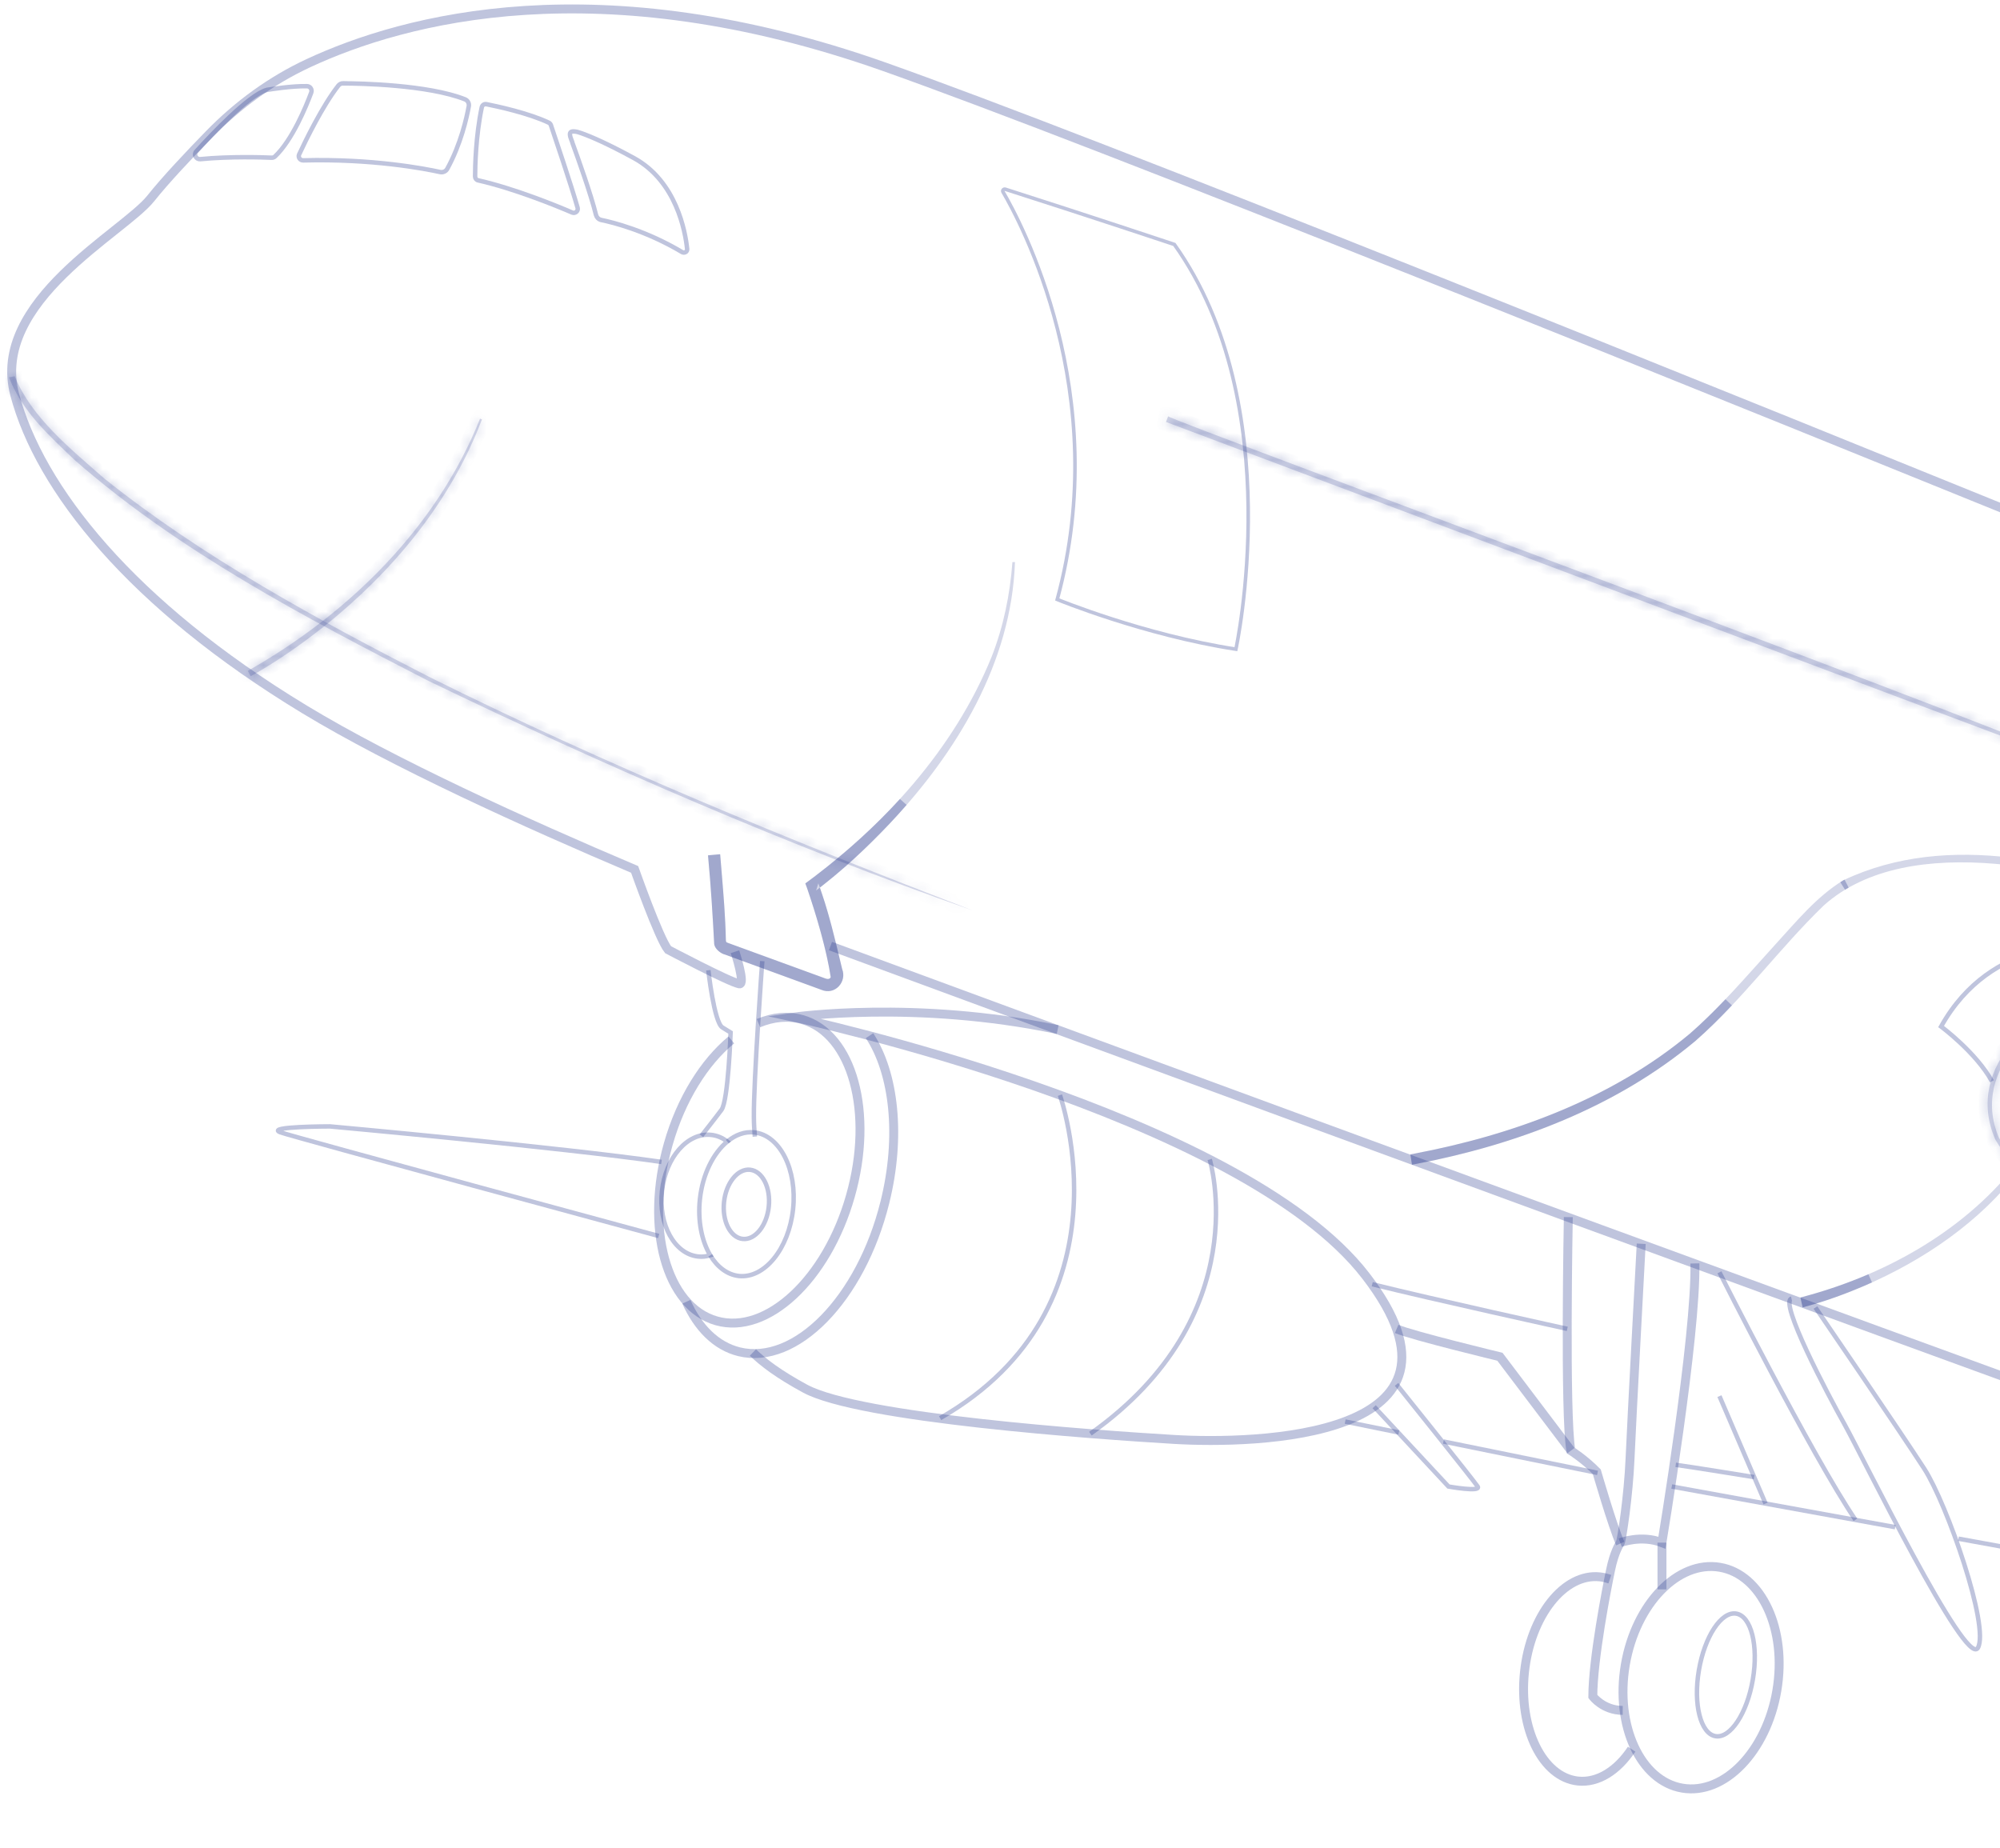 <svg width="224" height="207" viewBox="0 0 224 207" fill="none" xmlns="http://www.w3.org/2000/svg">
<path d="M354.574 110.341C354.574 110.341 146.239 24.188 99.069 7.488C67.073 -3.831 45.266 2.08 34.532 7.079C30.378 9.014 26.645 11.738 23.445 15.021C21.252 17.268 18.527 20.156 16.893 22.212C13.842 26.054 -1.128 33.736 1.651 44.211C4.429 54.685 14.645 67.666 34.123 79.462C43.972 85.428 58.805 92.171 71.078 97.374C71.078 97.374 73.802 105.083 74.823 106.364C74.823 106.364 81.607 109.946 82.792 110.191C83.541 110.341 82.315 106.595 82.315 106.595" stroke="#2B3A8C" stroke-opacity="0.3" stroke-miterlimit="10"/>
<path d="M112.337 21.493C114.244 24.735 124.691 44.063 118.412 67.138C118.412 67.138 128.083 71.115 138.421 72.709C138.421 72.709 144.387 45.412 131.529 27.378C131.529 27.378 121.599 24.068 112.595 21.194C112.405 21.139 112.241 21.33 112.337 21.493Z" stroke="#2B3A8C" stroke-opacity="0.3" stroke-width="0.4" stroke-miterlimit="10"/>
<path d="M29.913 10.062C30.28 10.008 32.691 9.613 34.38 9.654C34.748 9.654 34.993 10.035 34.857 10.376C34.285 11.915 32.732 15.702 30.798 17.527C30.689 17.622 30.553 17.677 30.416 17.663C29.477 17.622 25.731 17.5 22.434 17.826C21.958 17.867 21.658 17.309 21.985 16.955C23.81 14.939 27.842 10.689 29.817 10.09C29.844 10.09 29.872 10.076 29.913 10.062Z" stroke="#2B3A8C" stroke-opacity="0.3" stroke-width="0.5" stroke-miterlimit="10"/>
<path d="M38.471 9.34C40.201 9.34 47.897 9.476 52.078 11.124C52.392 11.247 52.569 11.587 52.501 11.914C52.283 13.14 51.615 16.15 50.09 18.916C49.94 19.188 49.613 19.338 49.3 19.27C47.57 18.888 41.699 17.758 33.949 17.962C33.608 17.962 33.363 17.621 33.499 17.308C34.221 15.755 36.101 11.887 37.885 9.599C38.022 9.422 38.226 9.326 38.457 9.326L38.471 9.34Z" stroke="#2B3A8C" stroke-opacity="0.3" stroke-width="0.5" stroke-miterlimit="10"/>
<path d="M54.491 11.671C55.704 11.916 59.204 12.666 61.465 13.742C61.574 13.796 61.656 13.892 61.697 14.001C62.065 15.09 63.985 20.77 64.694 23.276C64.789 23.631 64.435 23.944 64.094 23.808C62.228 23.004 57.529 21.097 53.551 20.198C53.347 20.157 53.211 19.98 53.211 19.762C53.211 18.673 53.279 15.254 53.96 12.012C54.015 11.767 54.246 11.617 54.478 11.671H54.491Z" stroke="#2B3A8C" stroke-opacity="0.3" stroke-width="0.5" stroke-miterlimit="10"/>
<path d="M76.96 27.905C76.988 28.205 76.647 28.382 76.388 28.232C72.37 25.835 68.611 24.895 67.33 24.636C67.044 24.568 66.84 24.364 66.758 24.091C66.186 21.762 64.729 17.689 64.116 16.014C64.116 15.96 64.075 15.878 64.048 15.796C63.993 15.687 63.966 15.578 63.939 15.496C63.911 15.442 63.884 15.387 63.884 15.347C63.762 14.897 63.911 14.815 63.911 14.815C64.061 14.666 64.388 14.72 64.661 14.774C64.756 14.802 64.851 14.829 64.919 14.856C65.028 14.897 65.096 14.911 65.096 14.911C66.254 15.319 68.12 16.137 71.022 17.717C75.748 20.318 76.756 25.917 76.96 27.878V27.905Z" stroke="#2B3A8C" stroke-opacity="0.3" stroke-width="0.5" stroke-miterlimit="10"/>
<path d="M80.659 95.702C80.918 98.903 81.231 102.09 81.299 105.318C81.326 105.55 81.326 105.523 81.64 105.645C84.609 106.735 88.995 108.329 91.978 109.418C92.291 109.5 92.836 109.868 93.041 109.446C92.578 106.367 91.42 102.471 90.385 99.448C90.385 99.448 90.207 98.957 90.194 98.944C99.047 92.446 106.866 83.879 111.048 73.595C112.383 70.203 113.118 66.607 113.391 62.956H113.677C113.295 74.194 107.152 84.287 99.62 92.269C97.073 94.953 94.389 97.472 91.406 99.734L91.651 98.93C92.823 102.104 93.545 105.305 94.321 108.533C94.879 109.922 93.545 111.53 91.965 110.848L91.447 110.658C89.404 109.909 85.29 108.41 83.247 107.661L81.204 106.912C80.782 106.83 80.06 106.299 79.992 105.741C79.814 102.431 79.61 99.121 79.297 95.797L80.659 95.674V95.702Z" fill="#2B3A8C" fill-opacity="0.2"/>
<path d="M80.49 105.692C80.322 102.553 80.129 99.408 79.841 96.25L80.2 96.218C80.235 96.647 80.271 97.076 80.307 97.504C80.526 100.116 80.744 102.708 80.799 105.329L80.8 105.353L80.803 105.377L80.804 105.387C80.809 105.433 80.818 105.511 80.838 105.582C80.865 105.683 80.92 105.799 81.032 105.898C81.121 105.976 81.22 106.018 81.268 106.037C81.297 106.049 81.339 106.065 81.382 106.082C81.408 106.092 81.435 106.102 81.457 106.111L81.457 106.111L81.468 106.115C83.331 106.798 85.753 107.681 88.036 108.513C89.39 109.006 90.696 109.482 91.807 109.888L91.829 109.896L91.852 109.902C91.892 109.912 91.947 109.935 92.059 109.979L92.062 109.981C92.158 110.019 92.292 110.072 92.431 110.106C92.566 110.14 92.761 110.17 92.967 110.112C93.2 110.047 93.382 109.888 93.491 109.663L93.558 109.524L93.535 109.371C93.124 106.642 92.18 103.298 91.256 100.475L91.579 100.23C92.412 102.702 93.008 105.195 93.615 107.73C93.688 108.036 93.761 108.343 93.835 108.65L93.843 108.685L93.857 108.719C94.057 109.217 93.921 109.762 93.581 110.124C93.253 110.472 92.746 110.641 92.162 110.389L92.15 110.384L92.137 110.379L91.62 110.189L91.619 110.188C90.598 109.814 89.061 109.253 87.525 108.692L87.518 108.69C85.979 108.128 84.44 107.566 83.419 107.192L81.376 106.443L81.338 106.429L81.299 106.421C81.202 106.402 80.995 106.305 80.795 106.13C80.6 105.958 80.508 105.795 80.49 105.692ZM91.151 98.856L90.943 99.537C90.915 99.453 90.886 99.369 90.858 99.286L90.858 99.286L90.855 99.278L90.385 99.448L90.855 99.278L90.855 99.278L90.855 99.277L90.854 99.276L90.853 99.272L90.847 99.256L90.826 99.2C90.818 99.176 90.808 99.149 90.797 99.12C90.915 99.032 91.033 98.944 91.151 98.856ZM92.06 98.594L91.937 98.259C95.22 95.732 98.341 92.914 101.163 89.823C100.54 90.539 99.903 91.24 99.257 91.925C96.999 94.304 94.638 96.548 92.06 98.594Z" stroke="#2B3A8C" stroke-opacity="0.3"/>
<path d="M79.335 108.667C79.335 108.667 79.975 114.483 80.901 115.069L81.828 115.641C81.828 115.641 81.569 123.282 80.806 124.304C80.043 125.326 78.559 127.205 78.559 127.205" stroke="#2B3A8C" stroke-opacity="0.3" stroke-width="0.5" stroke-miterlimit="10"/>
<path d="M85.375 107.647C85.375 107.647 84.394 121.064 84.435 125.096C84.435 125.873 84.489 126.622 84.544 127.303" stroke="#2B3A8C" stroke-opacity="0.3" stroke-width="0.5" stroke-miterlimit="10"/>
<path d="M81.454 127.861C82.367 127.098 83.402 126.717 84.464 126.826C87.352 127.139 89.3 130.994 88.823 135.434C88.346 139.875 85.622 143.212 82.748 142.912C81.454 142.763 80.337 141.905 79.547 140.597" stroke="#2B3A8C" stroke-opacity="0.3" stroke-width="0.5" stroke-miterlimit="10"/>
<path d="M78.389 134.312C78.131 136.737 78.594 138.998 79.547 140.592C79.098 140.728 78.648 140.783 78.185 140.728C75.543 140.442 73.731 137.159 74.14 133.4C74.548 129.64 77 126.821 79.642 127.107C80.31 127.175 80.923 127.434 81.454 127.856C79.888 129.15 78.689 131.52 78.389 134.312Z" stroke="#2B3A8C" stroke-opacity="0.3" stroke-width="0.5" stroke-miterlimit="10"/>
<path d="M86.102 135.155C86.332 133.016 85.396 131.161 84.012 131.013C82.628 130.865 81.32 132.479 81.091 134.618C80.862 136.757 81.798 138.611 83.181 138.76C84.565 138.908 85.873 137.294 86.102 135.155Z" stroke="#2B3A8C" stroke-opacity="0.3" stroke-width="0.5" stroke-miterlimit="10"/>
<path d="M84.946 114.591C86.581 113.91 88.256 113.733 89.836 114.182C95.475 115.776 97.9 124.63 95.244 133.96C92.601 143.277 85.886 149.543 80.247 147.936C74.608 146.342 72.183 137.488 74.839 128.158C76.269 123.104 78.898 118.95 81.909 116.471" stroke="#2B3A8C" stroke-opacity="0.3" stroke-miterlimit="10"/>
<path d="M84.324 151.479C85.496 152.609 87.185 153.903 90.168 155.524C96.27 158.834 122.64 160.686 131.521 161.218C140.402 161.749 167.045 161.218 152.988 142.924C138.945 124.631 88.874 113.925 88.874 113.925C88.874 113.925 102.495 111.964 118.459 115.314" stroke="#2B3A8C" stroke-opacity="0.3" stroke-miterlimit="10"/>
<path d="M97.385 115.993C100.136 120.188 100.953 127.258 99.101 134.681C96.417 145.483 89.103 152.961 82.769 151.395C80.195 150.754 78.179 148.711 76.871 145.796" stroke="#2B3A8C" stroke-opacity="0.3" stroke-miterlimit="10"/>
<path d="M135.487 129.855C135.487 129.855 140.827 147.331 122.125 160.571" stroke="#2B3A8C" stroke-opacity="0.3" stroke-width="0.5" stroke-miterlimit="10"/>
<path d="M118.71 122.654C118.71 122.654 127.114 146.328 105.293 158.832" stroke="#2B3A8C" stroke-opacity="0.3" stroke-width="0.5" stroke-miterlimit="10"/>
<path d="M93.012 105.959C93.012 105.959 250.036 163.903 291.799 178.478" stroke="#2B3A8C" stroke-opacity="0.3" stroke-miterlimit="10"/>
<path d="M156.667 160.441L150.66 159.215" stroke="#2B3A8C" stroke-opacity="0.3" stroke-width="0.5" stroke-miterlimit="10"/>
<path d="M178.922 164.963L161.664 161.449" stroke="#2B3A8C" stroke-opacity="0.3" stroke-width="0.5" stroke-miterlimit="10"/>
<path d="M212.26 171.041L187.238 166.491" stroke="#2B3A8C" stroke-opacity="0.3" stroke-width="0.5" stroke-miterlimit="10"/>
<path d="M236.397 158.495C236.397 158.495 245.619 174.187 247.39 177.442L219.344 172.334" stroke="#2B3A8C" stroke-opacity="0.3" stroke-width="0.5" stroke-miterlimit="10"/>
<path d="M203.33 146.442C203.33 146.442 212.96 160.526 215.521 164.503C218.082 168.481 222.849 182.17 221.528 184.554C220.207 186.937 208.533 162.991 206.599 159.545C204.665 156.099 199.23 145.774 200.647 145.447" stroke="#2B3A8C" stroke-opacity="0.3" stroke-width="0.5" stroke-miterlimit="10"/>
<path d="M192.578 142.499C192.578 142.499 202.93 163.026 207.807 170.218" stroke="#2B3A8C" stroke-opacity="0.3" stroke-width="0.5" stroke-miterlimit="10"/>
<path d="M196.465 165.438C196.465 165.438 189.096 164.24 187.68 164.062" stroke="#2B3A8C" stroke-opacity="0.3" stroke-width="0.5" stroke-miterlimit="10"/>
<path d="M181.468 172.877C180.583 170.861 178.84 164.84 178.84 164.84C177.423 163.396 175.938 162.47 175.938 162.47C175.23 158.588 175.652 136.317 175.652 136.317" stroke="#2B3A8C" stroke-opacity="0.3" stroke-miterlimit="10"/>
<path d="M183.816 139.301C183.816 139.301 182.74 159.242 182.563 163.397C182.386 167.551 181.636 172.468 181.473 172.782C181.309 173.095 180.805 173.83 180.383 175.846C179.961 177.862 178.408 185.803 178.395 189.999C178.395 189.999 179.539 191.551 181.745 191.565" stroke="#2B3A8C" stroke-opacity="0.3" stroke-miterlimit="10"/>
<path d="M181.465 172.779C181.465 172.779 183.821 171.866 186.137 172.779C186.137 172.779 189.992 149.609 189.828 141.505" stroke="#2B3A8C" stroke-opacity="0.3" stroke-miterlimit="10"/>
<path d="M175.945 162.471L167.99 151.955C167.99 151.955 158.21 149.599 156.426 148.836" stroke="#2B3A8C" stroke-opacity="0.3" stroke-miterlimit="10"/>
<path d="M197.741 168.394L192.578 156.366" stroke="#2B3A8C" stroke-opacity="0.3" stroke-width="0.5" stroke-miterlimit="10"/>
<path d="M156.413 155.047C156.413 155.047 165.062 165.821 165.498 166.489C165.934 167.156 162.229 166.489 162.229 166.489L153.906 157.553" stroke="#2B3A8C" stroke-opacity="0.3" stroke-width="0.5" stroke-miterlimit="10"/>
<path d="M175.536 148.832C175.536 148.832 160.457 145.522 153.688 143.833" stroke="#2B3A8C" stroke-opacity="0.3" stroke-width="0.5" stroke-miterlimit="10"/>
<path d="M73.773 138.431C73.773 138.431 32.596 127.275 31.384 126.812C29.709 126.158 36.955 126.158 36.955 126.158C36.955 126.158 62.863 128.515 74.087 130.136" stroke="#2B3A8C" stroke-opacity="0.3" stroke-width="0.5" stroke-miterlimit="10"/>
<mask id="path-35-inside-1_674_2694" fill="white">
<path d="M1.654 42.151C3.547 46.796 7.974 50.324 11.665 53.58C22.671 62.392 35.598 69.421 48.115 75.836C67.88 85.671 88.325 94.048 108.92 101.962C88.543 94.811 67.689 85.766 47.925 76.231C34.208 69.189 19.974 61.711 8.328 51.495C5.468 48.744 2.512 46.129 1 42.26L1.667 42.138L1.654 42.151Z"/>
</mask>
<path d="M1.654 42.151C3.547 46.796 7.974 50.324 11.665 53.58C22.671 62.392 35.598 69.421 48.115 75.836C67.88 85.671 88.325 94.048 108.92 101.962C88.543 94.811 67.689 85.766 47.925 76.231C34.208 69.189 19.974 61.711 8.328 51.495C5.468 48.744 2.512 46.129 1 42.26L1.667 42.138L1.654 42.151Z" fill="#2B3A8C" fill-opacity="0.2"/>
<path d="M1.654 42.151L0.947 41.444L0.477 41.914L0.728 42.529L1.654 42.151ZM11.665 53.58L11.004 54.33L11.022 54.345L11.04 54.36L11.665 53.58ZM48.115 75.836L47.659 76.726L47.67 76.732L48.115 75.836ZM108.92 101.962L108.589 102.905L109.279 101.028L108.92 101.962ZM47.925 76.231L47.468 77.121L47.479 77.127L47.49 77.132L47.925 76.231ZM8.328 51.495L7.635 52.216L7.651 52.232L7.669 52.247L8.328 51.495ZM1 42.26L0.819 41.277L-0.373 41.496L0.069 42.624L1 42.26ZM1.667 42.138L2.374 42.845L4.646 40.574L1.487 41.154L1.667 42.138ZM0.728 42.529C1.742 45.017 3.417 47.166 5.266 49.081C7.107 50.989 9.186 52.726 11.004 54.33L12.327 52.83C10.454 51.177 8.473 49.523 6.705 47.692C4.944 45.868 3.459 43.931 2.58 41.774L0.728 42.529ZM11.04 54.36C22.132 63.241 35.137 70.309 47.659 76.726L48.572 74.947C36.058 68.533 23.211 61.543 12.29 52.799L11.04 54.36ZM47.67 76.732C67.476 86.587 87.955 94.977 108.562 102.895L109.279 101.028C88.695 93.119 68.284 84.755 48.561 74.941L47.67 76.732ZM109.251 101.018C88.919 93.883 68.101 84.855 48.359 75.331L47.49 77.132C67.278 86.678 88.167 95.739 108.589 102.905L109.251 101.018ZM48.382 75.342C34.653 68.293 20.527 60.866 8.988 50.744L7.669 52.247C19.421 62.556 33.764 70.085 47.468 77.121L48.382 75.342ZM9.021 50.775C6.106 47.97 3.346 45.516 1.931 41.896L0.069 42.624C1.678 46.741 4.829 49.517 7.635 52.216L9.021 50.775ZM1.181 43.244L1.848 43.121L1.487 41.154L0.819 41.277L1.181 43.244ZM0.96 41.431L0.947 41.444L2.361 42.858L2.374 42.845L0.96 41.431Z" fill="#2B3A8C" fill-opacity="0.3" mask="url(#path-35-inside-1_674_2694)"/>
<mask id="path-37-inside-2_674_2694" fill="white">
<path d="M130.821 46.621C130.781 46.988 233.634 84.841 232.599 85.604L130.59 47.261L130.835 46.621H130.821Z"/>
</mask>
<path d="M130.821 46.621C130.781 46.988 233.634 84.841 232.599 85.604L130.59 47.261L130.835 46.621H130.821Z" fill="#2B3A8C" fill-opacity="0.2"/>
<path d="M130.821 46.621V45.621H129.926L129.828 46.51L130.821 46.621ZM232.599 85.604L232.247 86.54L232.755 86.731L233.192 86.409L232.599 85.604ZM130.59 47.261L129.656 46.903L129.296 47.843L130.238 48.197L130.59 47.261ZM130.835 46.621L131.769 46.978L132.289 45.621H130.835V46.621ZM129.828 46.51C129.828 46.74 129.935 47.084 130.004 47.197C130.05 47.258 130.134 47.349 130.17 47.382C130.236 47.439 130.296 47.476 130.318 47.49C130.372 47.522 130.424 47.548 130.456 47.564C130.528 47.599 130.62 47.64 130.721 47.682C130.926 47.77 131.223 47.891 131.601 48.04C132.357 48.34 133.465 48.768 134.869 49.304C137.678 50.377 141.691 51.89 146.501 53.696C151.312 55.502 156.922 57.603 162.929 59.852C168.935 62.102 175.337 64.499 181.731 66.9C194.521 71.703 207.275 76.516 216.767 80.176C221.514 82.007 225.439 83.546 228.143 84.651C229.497 85.204 230.533 85.644 231.209 85.954C231.553 86.111 231.778 86.224 231.901 86.294C231.975 86.337 231.958 86.334 231.911 86.292C231.905 86.287 231.773 86.178 231.685 85.975C231.634 85.856 231.572 85.643 231.628 85.383C231.688 85.105 231.853 84.912 232.005 84.799L233.192 86.409C233.353 86.291 233.522 86.091 233.583 85.805C233.641 85.536 233.578 85.314 233.523 85.184C233.426 84.96 233.272 84.826 233.233 84.791C233.118 84.69 232.984 84.61 232.894 84.558C232.689 84.441 232.395 84.297 232.042 84.136C231.326 83.807 230.258 83.355 228.899 82.8C226.176 81.687 222.236 80.141 217.487 78.31C207.986 74.647 195.224 69.831 182.434 65.028C176.039 62.627 169.636 60.229 163.63 57.979C157.623 55.73 152.014 53.63 147.204 51.824C142.394 50.017 138.386 48.506 135.582 47.436C134.18 46.9 133.082 46.476 132.338 46.181C131.964 46.033 131.686 45.92 131.505 45.843C131.412 45.803 131.357 45.778 131.332 45.766C131.315 45.758 131.331 45.765 131.36 45.783C131.37 45.788 131.421 45.819 131.481 45.871C131.514 45.902 131.596 45.99 131.641 46.049C131.709 46.16 131.814 46.503 131.815 46.731L129.828 46.51ZM232.95 84.668L130.942 46.325L130.238 48.197L232.247 86.54L232.95 84.668ZM131.524 47.618L131.769 46.978L129.901 46.263L129.656 46.903L131.524 47.618ZM130.835 45.621H130.821V47.621H130.835V45.621Z" fill="#2B3A8C" fill-opacity="0.3" mask="url(#path-37-inside-2_674_2694)"/>
<path d="M157.965 129.292C169.161 127.221 180.412 123.148 189.239 115.793C192.699 112.783 195.709 109.214 198.801 105.822C201.157 103.262 203.419 100.442 206.456 98.59C218.32 92.978 232.282 96.628 243.928 101.069C248.219 102.853 252.427 105.019 255.928 108.206L255.465 108.696C252.073 105.632 247.905 103.493 243.655 101.75C232.827 97.445 213.825 92.828 204.249 101.423C199.264 106.245 195.151 111.965 189.906 116.569C180.916 124.102 169.57 128.311 158.142 130.449L157.965 129.292Z" fill="#2B3A8C" fill-opacity="0.2"/>
<path d="M189.581 116.19C180.811 123.536 169.759 127.704 158.558 129.861L158.532 129.694C169.622 127.587 180.77 123.501 189.559 116.177L189.559 116.177L189.567 116.17C190.979 114.942 192.317 113.621 193.613 112.26C192.323 113.628 190.992 114.95 189.581 116.19ZM206.803 98.979C206.663 99.058 206.525 99.14 206.388 99.223C206.489 99.157 206.591 99.093 206.694 99.03C206.73 99.013 206.766 98.996 206.803 98.979Z" stroke="#2B3A8C" stroke-opacity="0.3"/>
<path d="M201.652 145.321C210.792 142.938 219.646 138.116 225.626 130.665L226.17 131.087C221.703 136.89 215.478 141.126 208.803 144.014C206.57 144.967 204.295 145.798 201.898 146.425L201.652 145.335V145.321Z" fill="#2B3A8C" fill-opacity="0.2"/>
<path d="M202.271 145.807L202.243 145.682C204.686 145.022 207.108 144.188 209.459 143.177C209.175 143.305 208.891 143.431 208.606 143.554C206.545 144.434 204.456 145.206 202.271 145.807Z" stroke="#2B3A8C" stroke-opacity="0.3"/>
<path d="M233.789 105.956C233.789 105.956 223.096 104.771 217.402 114.973C217.402 114.973 221.312 117.861 223.096 121.103" stroke="#2B3A8C" stroke-opacity="0.3" stroke-width="0.5" stroke-miterlimit="10"/>
<mask id="path-44-inside-3_674_2694" fill="white">
<path d="M250.829 130.449C242.738 127.302 236.186 120.165 235.301 111.338L235.696 111.61C228.586 112.932 220.563 119.552 223.873 127.411C227.646 134.222 236.704 135.747 243.61 137.804L243.556 138.008C236.5 135.979 227.401 134.548 223.464 127.602C219.909 119.429 228.123 112.373 235.56 110.943L235.887 110.861L235.955 111.215C236.813 119.838 243.16 126.744 251.061 129.822L250.816 130.462L250.829 130.449Z"/>
</mask>
<path d="M250.829 130.449C242.738 127.302 236.186 120.165 235.301 111.338L235.696 111.61C228.586 112.932 220.563 119.552 223.873 127.411C227.646 134.222 236.704 135.747 243.61 137.804L243.556 138.008C236.5 135.979 227.401 134.548 223.464 127.602C219.909 119.429 228.123 112.373 235.56 110.943L235.887 110.861L235.955 111.215C236.813 119.838 243.16 126.744 251.061 129.822L250.816 130.462L250.829 130.449Z" fill="#2B3A8C" fill-opacity="0.2"/>
<path d="M250.829 130.449L251.536 131.156L252.621 130.072L251.192 129.517L250.829 130.449ZM235.301 111.338L235.869 110.515L234.09 109.288L234.306 111.438L235.301 111.338ZM235.696 111.61L235.879 112.594L238.245 112.154L236.264 110.787L235.696 111.61ZM223.873 127.411L222.951 127.799L222.972 127.849L222.998 127.896L223.873 127.411ZM243.61 137.804L244.576 138.062L244.827 137.123L243.895 136.846L243.61 137.804ZM243.556 138.008L243.279 138.969L244.259 139.251L244.522 138.266L243.556 138.008ZM223.464 127.602L222.547 128.001L222.568 128.049L222.594 128.095L223.464 127.602ZM235.56 110.943L235.749 111.925L235.776 111.92L235.802 111.913L235.56 110.943ZM235.887 110.861L236.869 110.672L236.669 109.635L235.644 109.891L235.887 110.861ZM235.955 111.215L236.95 111.116L236.945 111.071L236.937 111.027L235.955 111.215ZM251.061 129.822L251.995 130.18L252.35 129.251L251.424 128.89L251.061 129.822ZM250.816 130.462L249.882 130.104L251.522 131.17L250.816 130.462ZM251.192 129.517C243.376 126.477 237.137 119.617 236.296 111.238L234.306 111.438C235.236 120.712 242.1 128.127 250.467 131.381L251.192 129.517ZM234.733 112.161L235.128 112.434L236.264 110.787L235.869 110.515L234.733 112.161ZM235.513 110.627C231.76 111.325 227.77 113.411 225.128 116.396C222.459 119.411 221.112 123.431 222.951 127.799L224.795 127.023C223.324 123.532 224.333 120.312 226.626 117.722C228.945 115.101 232.522 113.217 235.879 112.594L235.513 110.627ZM222.998 127.896C225.042 131.584 228.488 133.784 232.184 135.314C235.846 136.83 239.965 137.762 243.325 138.762L243.895 136.846C240.349 135.789 236.486 134.93 232.949 133.466C229.446 132.016 226.477 130.048 224.748 126.926L222.998 127.896ZM242.644 137.546L242.589 137.751L244.522 138.266L244.576 138.062L242.644 137.546ZM243.832 137.047C240.21 136.005 236.301 135.176 232.716 133.722C229.168 132.284 226.145 130.304 224.334 127.109L222.594 128.095C224.72 131.846 228.215 134.055 231.964 135.576C235.677 137.081 239.845 137.982 243.279 138.969L243.832 137.047ZM224.381 127.203C222.792 123.548 223.797 120.141 226.15 117.394C228.528 114.617 232.233 112.601 235.749 111.925L235.371 109.961C231.45 110.715 227.329 112.943 224.63 116.093C221.906 119.275 220.582 123.482 222.547 128.001L224.381 127.203ZM235.802 111.913L236.129 111.831L235.644 109.891L235.317 109.973L235.802 111.913ZM234.905 111.05L234.973 111.404L236.937 111.027L236.869 110.672L234.905 111.05ZM234.96 111.315C235.863 120.386 242.523 127.568 250.698 130.754L251.424 128.89C243.798 125.919 237.763 119.29 236.95 111.116L234.96 111.315ZM250.127 129.464L249.882 130.104L251.749 130.82L251.995 130.18L250.127 129.464ZM251.522 131.17L251.536 131.156L250.122 129.741L250.109 129.755L251.522 131.17Z" fill="#2B3A8C" fill-opacity="0.3" mask="url(#path-44-inside-3_674_2694)"/>
<path d="M182.743 195.908C181.149 198.306 178.97 199.709 176.736 199.477C172.758 199.055 170.075 193.593 170.742 187.272C171.41 180.952 175.183 176.185 179.174 176.607C179.555 176.648 179.937 176.743 180.305 176.866" stroke="#2B3A8C" stroke-opacity="0.3" stroke-miterlimit="10"/>
<path d="M199.008 189.344C200.169 182.514 197.309 176.331 192.622 175.535C187.935 174.739 183.195 179.631 182.034 186.461C180.874 193.292 183.733 199.475 188.421 200.271C193.108 201.067 197.848 196.175 199.008 189.344Z" stroke="#2B3A8C" stroke-opacity="0.3" stroke-miterlimit="10"/>
<path d="M196.318 188.101C196.962 184.311 196.131 181.009 194.462 180.726C192.793 180.442 190.919 183.285 190.275 187.074C189.631 190.864 190.462 194.166 192.131 194.45C193.8 194.733 195.674 191.891 196.318 188.101Z" stroke="#2B3A8C" stroke-opacity="0.3" stroke-width="0.5" stroke-miterlimit="10"/>
<mask id="path-49-inside-4_674_2694" fill="white">
<path d="M27.746 75.14C39.024 68.766 48.913 59.067 53.763 46.89L53.98 46.972C50.466 56.234 43.942 64.066 36.246 70.196C33.658 72.239 30.974 74.119 28.073 75.74L27.76 75.14H27.746Z"/>
</mask>
<path d="M27.746 75.14C39.024 68.766 48.913 59.067 53.763 46.89L53.98 46.972C50.466 56.234 43.942 64.066 36.246 70.196C33.658 72.239 30.974 74.119 28.073 75.74L27.76 75.14H27.746Z" fill="#2B3A8C" fill-opacity="0.2"/>
<path d="M27.746 75.14L27.254 74.27L23.945 76.14H27.746V75.14ZM53.763 46.89L54.114 45.954L53.196 45.61L52.833 46.52L53.763 46.89ZM53.98 46.972L54.915 47.327L55.272 46.388L54.331 46.035L53.98 46.972ZM36.246 70.196L36.865 70.981L36.869 70.978L36.246 70.196ZM28.073 75.74L27.187 76.203L27.663 77.114L28.561 76.613L28.073 75.74ZM27.76 75.14L28.646 74.677L28.365 74.14H27.76V75.14ZM28.238 76.011C39.663 69.553 49.738 59.699 54.691 47.26L52.833 46.52C48.088 58.436 38.386 67.978 27.254 74.27L28.238 76.011ZM53.411 47.827L53.629 47.908L54.331 46.035L54.114 45.954L53.411 47.827ZM53.045 46.617C49.61 55.672 43.216 63.366 35.623 69.414L36.869 70.978C44.668 64.767 51.322 56.797 54.915 47.327L53.045 46.617ZM35.626 69.411C33.067 71.431 30.428 73.278 27.585 74.867L28.561 76.613C31.52 74.959 34.248 73.047 36.865 70.981L35.626 69.411ZM28.959 75.276L28.646 74.677L26.873 75.604L27.187 76.203L28.959 75.276ZM27.76 74.14H27.746V76.14H27.76V74.14Z" fill="#2B3A8C" fill-opacity="0.3" mask="url(#path-49-inside-4_674_2694)"/>
<path d="M186.141 172.777V178.008" stroke="#2B3A8C" stroke-opacity="0.3" stroke-miterlimit="10"/>
</svg>
